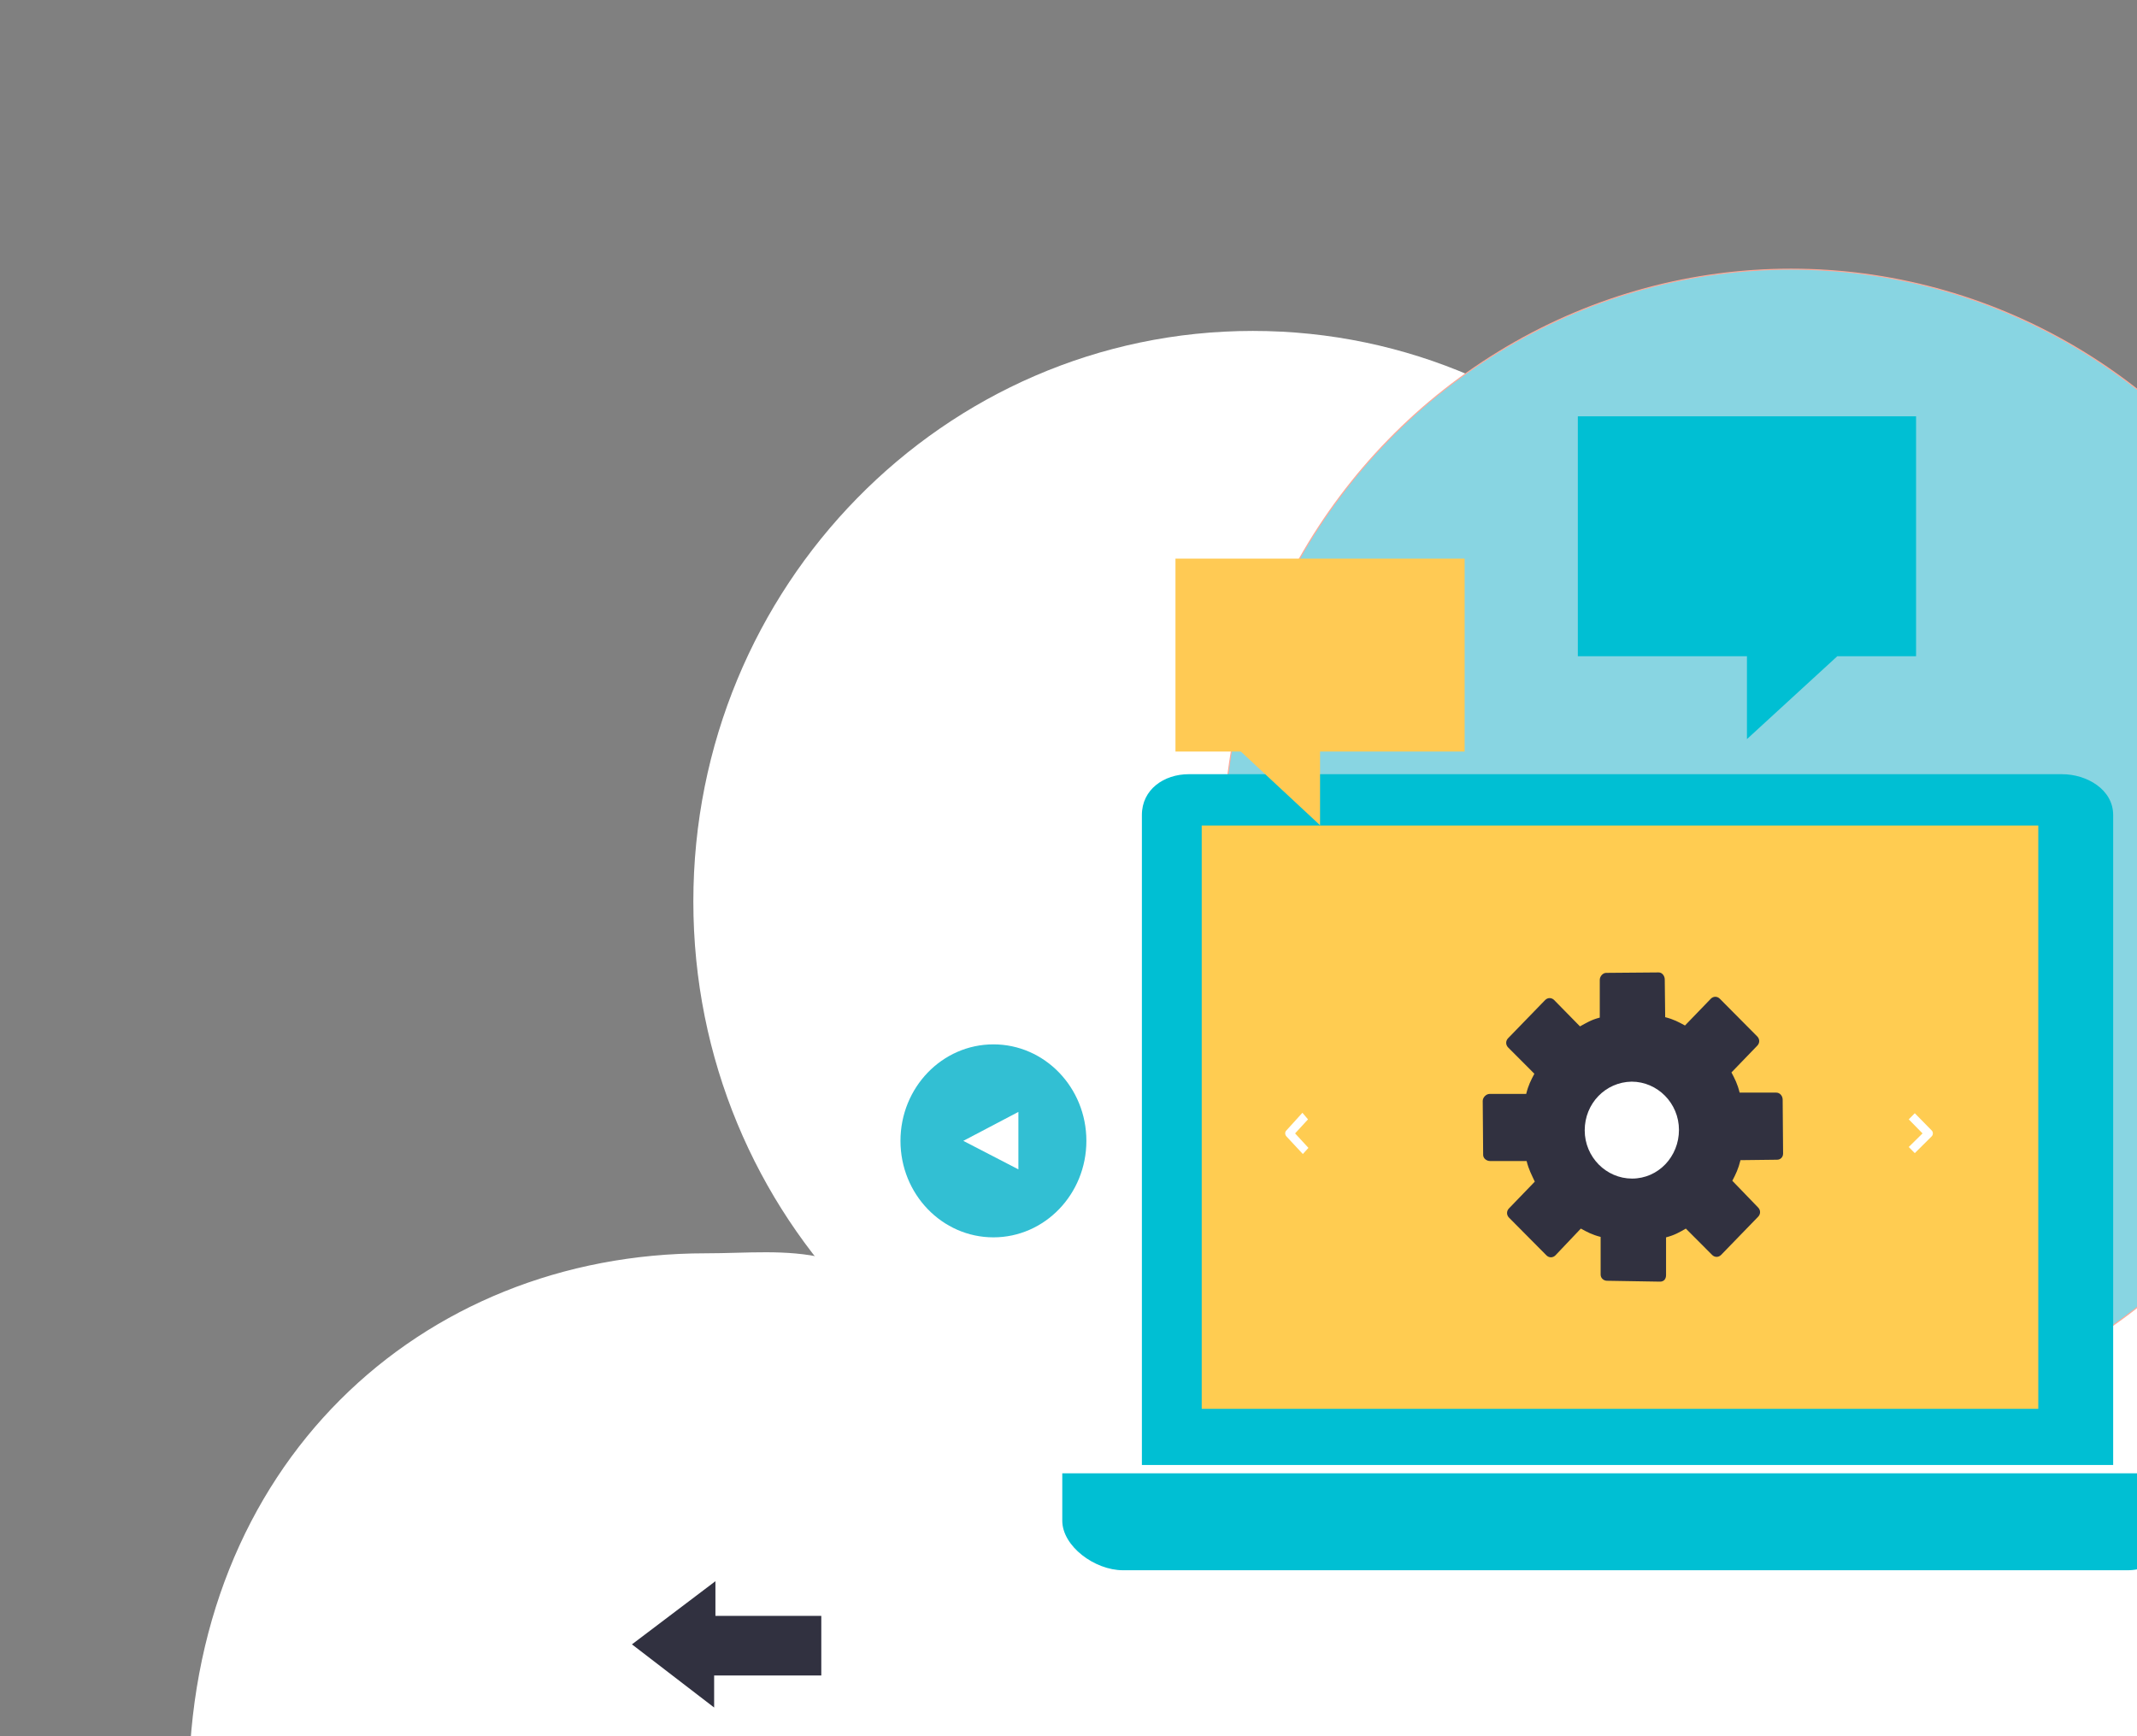 <?xml version="1.0" encoding="UTF-8" standalone="no"?>
<!-- Generator: Adobe Illustrator 19.0.0, SVG Export Plug-In . SVG Version: 6.00 Build 0)  -->

<svg
   xmlns:dc="http://purl.org/dc/elements/1.1/"
   xmlns:cc="http://creativecommons.org/ns#"
   xmlns:rdf="http://www.w3.org/1999/02/22-rdf-syntax-ns#"
   xmlns:svg="http://www.w3.org/2000/svg"
   xmlns="http://www.w3.org/2000/svg"
   xmlns:sodipodi="http://sodipodi.sourceforge.net/DTD/sodipodi-0.dtd"
   xmlns:inkscape="http://www.inkscape.org/namespaces/inkscape"
   version="1.1"
   id="Layer_1"
   x="0px"
   y="0px"
   viewBox="0 0 800 650"
   xml:space="preserve"
   sodipodi:docname="home-cta-right.svg"
   width="800"
   height="650"
   inkscape:version="0.92.0 r15299"><rect x="0" y="0" width="800" height="650" fill="#808080" stroke="none"/><defs
     id="defs69" /><sodipodi:namedview
     pagecolor="#ffffff"
     bordercolor="#666666"
     borderopacity="1"
     objecttolerance="10"
     gridtolerance="10"
     guidetolerance="10"
     inkscape:pageopacity="0"
     inkscape:pageshadow="2"
     inkscape:window-width="1920"
     inkscape:window-height="1017"
     id="namedview67"
     showgrid="false"
     inkscape:zoom="0.79285994"
     inkscape:cx="285.56392"
     inkscape:cy="143.66213"
     inkscape:window-x="-8"
     inkscape:window-y="-8"
     inkscape:window-maximized="1"
     inkscape:current-layer="Layer_1" /><style
     type="text/css"
     id="style2">
	.st0{fill:#FFFFFF;}
	.st1{fill:#32BFD3;}
	.st2{fill:#00BFD3;}
	.st3{fill:#FFCC51;}
	.st4{fill:#313140;}
	.st5{fill:#FFCA54;}
</style><path
     class="st0"
     d="m 678.47,337.513 c 0,117.894 -93.772,213.457 -209.456,213.457 -115.684,0 -209.456,-95.563 -209.456,-213.457 0,-117.894 93.772,-213.622 209.456,-213.622 115.684,0 209.456,95.727 209.456,213.622 z"
     id="path4"
     inkscape:connector-curvature="0"
     style="fill:#ffffff;stroke-width:1.627" /><g
     id="g10"
     transform="matrix(1.611,0,0,1.642,92.382,-291.856)"><g
       id="g8"><path
         class="st0"
         d="m 489.6,463.5 c -25.3,0 -48.8,6.8 -68.1,20.2 -13.1,-15 -31.2,-25.9 -51.7,-29.4 0.8,-5.8 1.3,-11.9 1.3,-17.9 C 371.1,370 317.3,316 251,316 c -66.3,0 -120.1,53.8 -120.1,120.2 0,9.8 1.2,19.3 3.4,28.4 -8.9,-2.1 -18.1,-1.1 -27.7,-1.1 -66.3,0 -120.1,48.3 -120.1,122.4 h 623.2 c 0,-74 -53.8,-122.4 -120.1,-122.4 z"
         id="path6"
         inkscape:connector-curvature="0"
         style="fill:#ffffff" /></g></g><ellipse
     style="opacity:1;fill:#88d5e2;fill-opacity:1;stroke:#ffa897;stroke-width:0.402;stroke-miterlimit:4;stroke-dasharray:none;stroke-opacity:1"
     id="path4589"
     cx="670.47"
     cy="-317.61"
     transform="scale(1,-1)"
     rx="212.495"
     ry="216.835" /><g
     id="g18"
     transform="matrix(1.611,0,0,1.642,88.199,-293.563)"><ellipse
       class="st1"
       cx="176.1"
       cy="438.9"
       rx="21.6"
       ry="22"
       id="ellipse12"
       style="fill:#32bfd3" /><g
       id="g16"><polygon
         class="st0"
         points="181.9,445.4 169.1,438.9 181.9,432.3 "
         id="polygon14"
         style="fill:#ffffff" /></g></g><g
     id="g56"
     transform="matrix(1.611,0,0,1.642,88.199,-293.563)"><path
       class="st2"
       d="m 436.3,364.6 c 0,-5.8 -6.1,-9.3 -11.9,-9.3 H 221.5 c -5.8,0 -10.9,3.5 -10.9,9.3 v 148.2 h 225.7 z"
       id="path20"
       inkscape:connector-curvature="0"
       style="fill:#00bfd3" /><g
       id="g24"><path
         class="st2"
         d="m 192.1,514.7 v 10.8 c 0,5.8 7.5,11.3 14.1,11.3 h 233.5 c 6.6,0 11.6,-5.6 11.6,-11.3 v -10.8 z"
         id="path22"
         inkscape:connector-curvature="0"
         style="fill:#00bfd3" /></g><g
       id="g28"><rect
         x="224.5"
         y="367"
         class="st3"
         width="194.4"
         height="133"
         id="rect26"
         style="fill:#ffcc51" /></g><g
       id="g54"><g
         id="g36"><g
           id="g34"><g
             id="g32"><path
               class="st0"
               d="m 390.2,441.7 -1.4,-1.4 3.2,-3.1 -3.2,-3.2 1.4,-1.4 3.9,3.9 c 0.2,0.2 0.3,0.4 0.3,0.7 0,0.3 -0.1,0.5 -0.3,0.7 z"
               id="path30"
               inkscape:connector-curvature="0"
               style="fill:#ffffff" /></g></g></g><g
         id="g44"><g
           id="g42"><g
             id="g40"><path
               class="st0"
               d="m 247.9,432.5 1.3,1.5 -3,3.2 3.1,3.3 -1.3,1.4 -3.8,-4 c -0.2,-0.2 -0.3,-0.5 -0.3,-0.7 0,-0.3 0.1,-0.5 0.3,-0.7 z"
               id="path38"
               inkscape:connector-curvature="0"
               style="fill:#ffffff" /></g></g></g><g
         id="g52"><g
           id="g48"><path
             class="st4"
             d="m 332.4,469.5 v -8.6 c 2,-0.5 3.2,-1.2 4.6,-2 l 6.1,6 c 0.6,0.6 1.5,0.6 2.1,0 l 8.6,-8.7 c 0.6,-0.6 0.6,-1.5 0,-2.1 l -6,-6.1 c 0.8,-1.5 1.4,-2.7 1.9,-4.7 l 8.5,-0.1 c 0.8,0 1.4,-0.6 1.4,-1.4 l -0.1,-12.3 c 0,-0.8 -0.6,-1.6 -1.5,-1.6 h -8.5 c -0.5,-2 -1.1,-3.1 -1.9,-4.6 l 6,-6.1 c 0.6,-0.6 0.6,-1.5 0,-2.1 l -8.7,-8.6 c -0.6,-0.6 -1.5,-0.6 -2.1,0 l -6,6.1 c -1.5,-0.8 -2.6,-1.4 -4.6,-1.9 l -0.1,-8.6 c 0,-0.8 -0.6,-1.6 -1.4,-1.6 l -12.2,0.1 c -0.8,0 -1.5,0.8 -1.5,1.6 v 8.6 c -2,0.5 -3.1,1.2 -4.6,2 l -6,-6 c -0.6,-0.6 -1.5,-0.6 -2.1,0 l -8.6,8.7 c -0.6,0.6 -0.6,1.5 0,2.1 l 6.1,6 c -0.8,1.5 -1.4,2.6 -1.9,4.6 h -8.5 c -0.8,0 -1.6,0.8 -1.6,1.6 l 0.1,12.3 c 0,0.8 0.8,1.4 1.6,1.4 h 8.5 c 0.5,2 1.2,3.2 1.9,4.7 l -6,6.1 c -0.6,0.6 -0.6,1.5 0,2.1 l 8.7,8.6 c 0.6,0.6 1.5,0.6 2.1,0 l 5.9,-6.1 c 1.5,0.8 2.6,1.4 4.6,1.9 v 8.6 c 0,0.8 0.7,1.4 1.5,1.4 L 331,471 c 0.9,0 1.4,-0.6 1.4,-1.5 z"
             id="path46"
             inkscape:connector-curvature="0"
             style="fill:#313140" /></g><path
           class="st0"
           d="m 324.5,447.5 c -6,0 -11,-4.9 -11,-11 0,-6.1 4.8,-11 10.9,-11.1 6,0 11,4.9 11,11 0,6.1 -4.8,11.1 -10.9,11.1 z"
           id="path50"
           inkscape:connector-curvature="0"
           style="fill:#ffffff" /></g></g></g><g
     id="g60"
     transform="matrix(1.611,0,0,1.642,88.199,-293.563)"><polygon
       class="st4"
       points="111.5,539.3 92.1,553.7 111.2,568.1 111.2,560.7 111.2,560.8 136.1,560.8 136.1,547.2 111.5,547.2 "
       id="polygon58"
       style="fill:#313140" /></g><polygon
     class="st2"
     points="351.2,347.3 372.2,328.4 390.5,328.4 390.5,273.7 311.9,273.7 311.9,328.4 351.2,328.4 "
     id="polygon62"
     transform="matrix(1.611,0,0,1.642,88.199,-293.563)"
     style="fill:#00bfd3" /><polygon
     class="st5"
     points="331.3,356.9 297.7,356.9 297.7,373.7 279.3,356.9 264.1,356.9 264.1,312.9 331.3,312.9 "
     id="polygon64"
     transform="matrix(1.611,0,0,1.642,14.578,-304.661)"
     style="fill:#ffca54" /></svg>